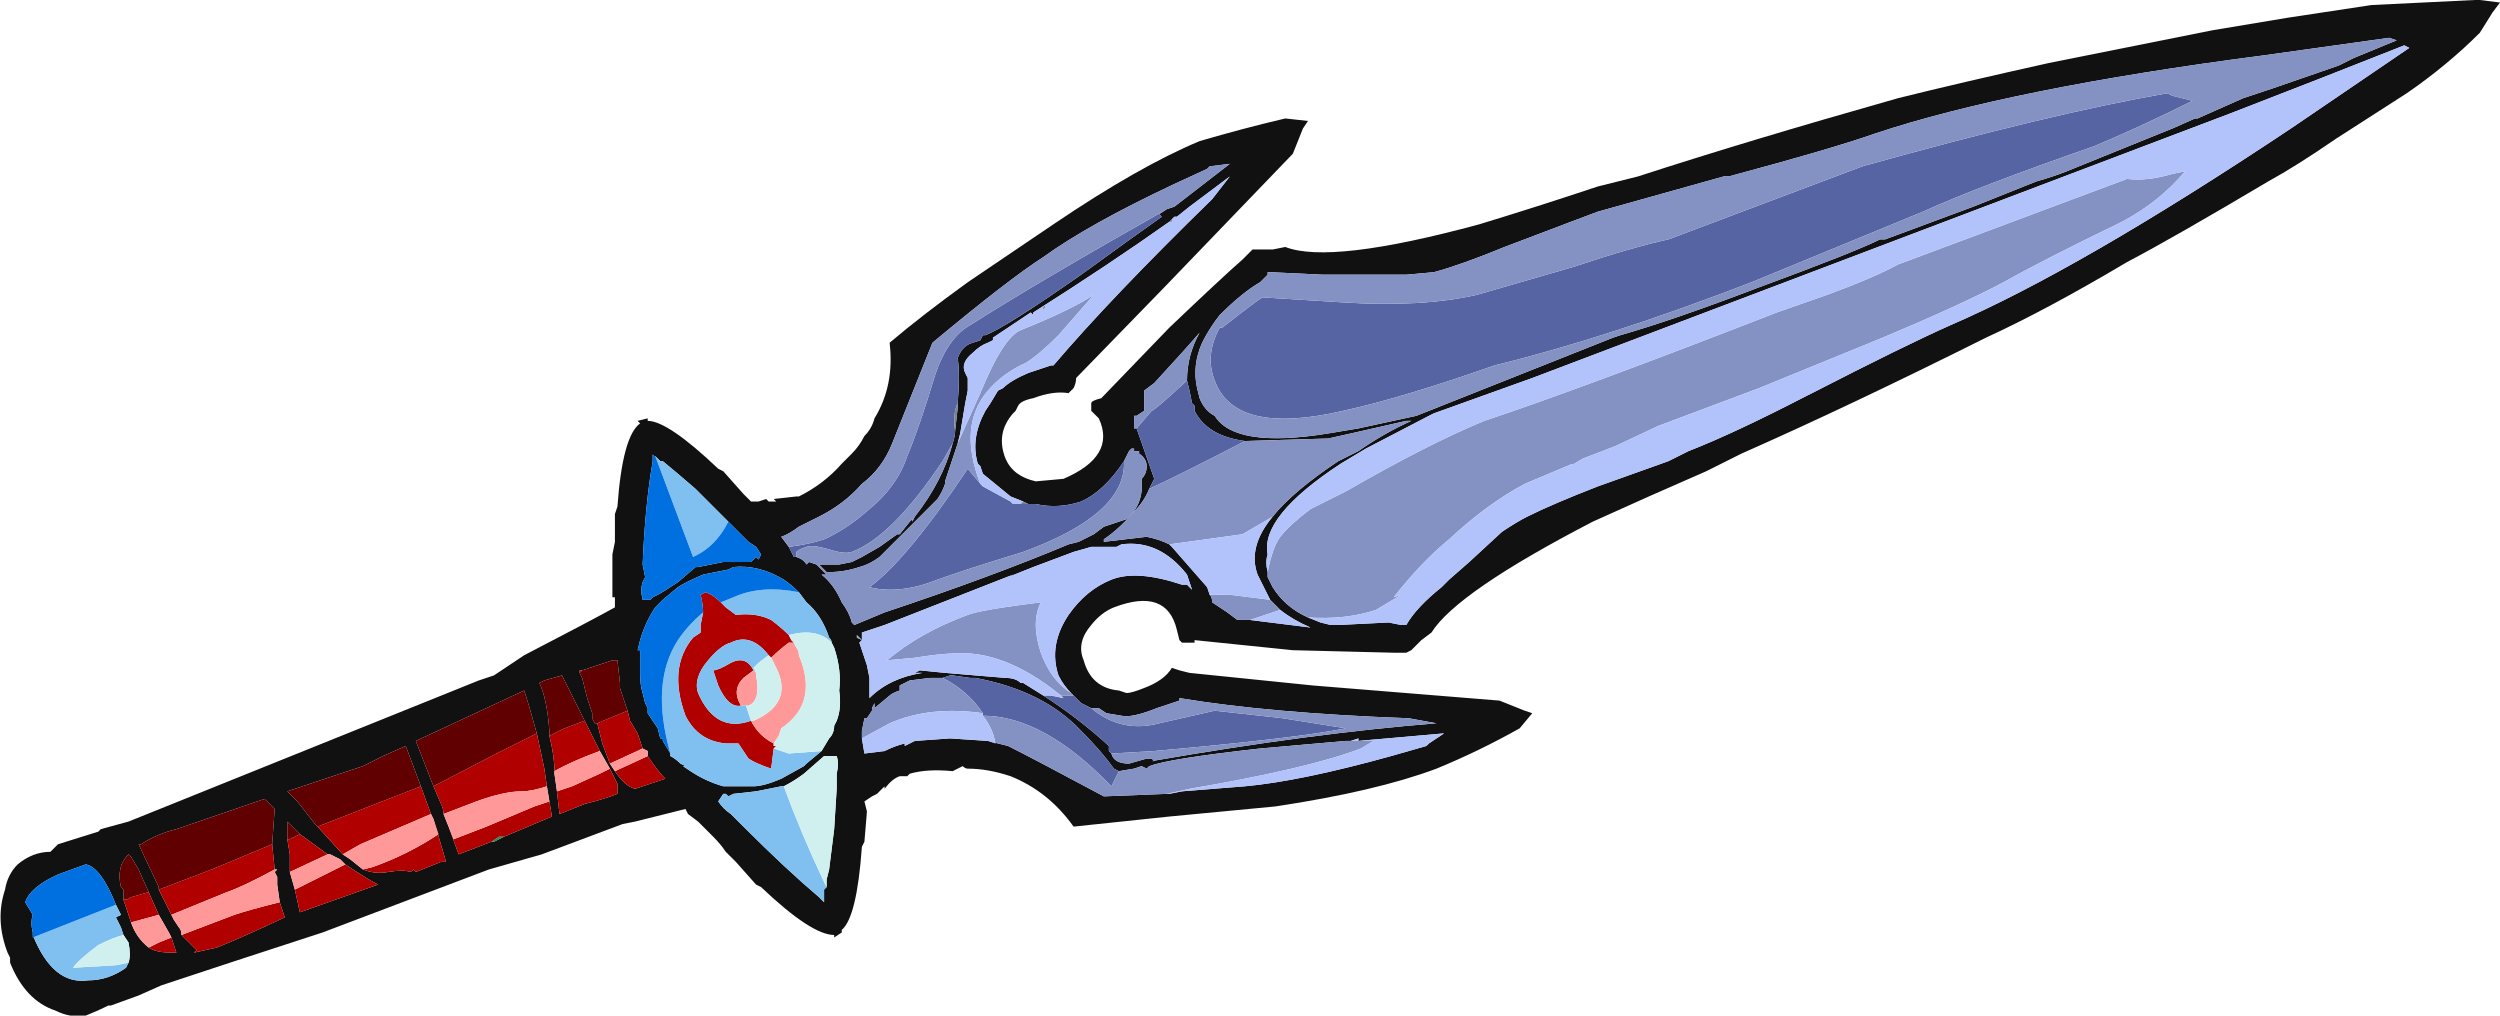 <?xml version="1.0" encoding="UTF-8" standalone="no"?>
<svg xmlns:ffdec="https://www.free-decompiler.com/flash" xmlns:xlink="http://www.w3.org/1999/xlink" ffdec:objectType="frame" height="141.05px" width="347.2px" xmlns="http://www.w3.org/2000/svg">
  <g transform="matrix(1.0, 0.0, 0.0, 1.0, 170.8, 77.35)">
    <use ffdec:characterId="1251" height="20.15" transform="matrix(7.0, 0.0, 0.0, 7.0, -170.8, -77.35)" width="49.6" xlink:href="#shape0"/>
  </g>
  <defs>
    <g id="shape0" transform="matrix(1.0, 0.0, 0.0, 1.0, 24.4, 11.05)">
      <path d="M7.3 -7.35 L8.1 -7.55 Q10.25 -8.25 13.25 -9.1 14.45 -9.4 16.25 -9.8 L19.5 -10.45 21.0 -10.7 22.65 -10.95 24.7 -11.05 24.8 -11.05 25.2 -11.0 25.05 -10.8 24.8 -10.4 Q24.15 -9.75 23.35 -9.2 L21.95 -8.3 Q21.15 -7.75 20.6 -7.45 18.75 -6.35 17.8 -5.85 16.2 -4.9 15.0 -4.35 12.3 -3.0 10.15 -2.05 L9.45 -1.7 Q8.3 -1.2 7.2 -0.7 4.5 0.7 4.0 1.5 L3.8 1.65 3.6 1.85 3.5 1.9 3.25 1.9 1.25 1.85 -0.7 1.65 -0.7 1.7 -0.95 1.7 -1.0 1.65 -1.05 1.45 Q-1.25 0.6 -2.3 1.0 -2.55 1.1 -2.75 1.35 -3.05 1.7 -2.9 2.05 -2.75 2.6 -2.2 2.65 L-2.05 2.7 Q-1.95 2.7 -1.7 2.6 -1.3 2.45 -1.15 2.2 L-1.0 2.25 -0.8 2.3 1.65 2.55 5.35 2.85 5.85 3.05 6.0 3.1 5.75 3.4 Q4.95 3.85 4.1 4.2 2.9 4.65 0.9 4.95 L-1.2 5.15 -3.1 5.35 Q-3.6 4.65 -4.35 4.35 -4.8 4.2 -5.2 4.2 -5.25 4.2 -5.3 4.15 L-5.5 4.25 Q-6.0 4.2 -6.35 4.3 L-6.4 4.35 -6.55 4.35 Q-6.7 4.4 -6.85 4.6 L-6.85 4.55 -7.0 4.7 -7.1 4.75 -7.25 4.85 -7.2 5.05 -7.25 5.65 -7.3 5.75 Q-7.4 7.15 -7.7 7.4 L-7.7 7.45 -7.85 7.55 -7.85 7.5 Q-8.3 7.5 -9.3 6.55 L-9.4 6.5 -9.8 6.05 -10.0 5.85 Q-10.1 5.7 -10.25 5.55 L-10.55 5.25 -10.75 5.1 -10.8 5.0 -11.8 5.25 -12.05 5.3 -13.65 5.9 -14.7 6.2 -18.0 7.45 Q-20.0 8.1 -21.2 8.5 L-21.65 8.7 -22.2 8.9 -22.25 8.9 Q-22.45 9.0 -22.7 9.1 -23.0 9.15 -23.3 9.0 -23.9 8.8 -24.2 8.05 L-24.2 7.95 -24.25 7.85 Q-24.5 7.2 -24.3 6.6 -24.25 6.3 -24.05 6.1 -23.75 5.85 -23.4 5.85 L-23.25 5.7 -22.45 5.45 -22.4 5.4 -21.85 5.25 -14.9 2.45 -14.6 2.35 -14.0 1.95 Q-12.65 1.25 -12.2 1.0 L-12.2 0.8 -12.25 0.8 -12.25 -0.05 -12.2 -0.3 -12.2 -0.85 -12.15 -1.0 Q-12.05 -2.4 -11.7 -2.65 L-11.75 -2.7 -11.55 -2.75 -11.55 -2.7 Q-11.15 -2.7 -10.15 -1.75 L-10.05 -1.7 -9.65 -1.25 -9.5 -1.1 -9.35 -1.1 -9.2 -1.15 -9.15 -1.1 -9.0 -1.1 -9.05 -1.15 -8.6 -1.2 -8.55 -1.2 Q-8.05 -1.45 -7.7 -1.85 L-7.5 -2.05 Q-7.35 -2.2 -7.25 -2.4 -7.1 -2.55 -7.05 -2.75 -6.65 -3.4 -6.75 -4.25 -6.1 -4.8 -5.2 -5.45 L-3.5 -6.6 Q-1.8 -7.75 -0.6 -8.25 0.25 -8.5 1.1 -8.7 L1.55 -8.65 1.45 -8.5 1.25 -8.0 -1.3 -5.35 -3.05 -3.55 Q-3.05 -3.45 -3.1 -3.35 L-3.2 -3.25 Q-3.5 -3.3 -3.9 -3.15 -4.15 -3.1 -4.2 -3.0 L-4.25 -2.9 -4.3 -2.85 Q-4.65 -2.45 -4.45 -1.95 -4.3 -1.6 -3.85 -1.5 L-3.3 -1.55 Q-2.25 -2.0 -2.6 -2.75 L-2.75 -2.9 -2.75 -3.05 Q-2.75 -3.1 -2.55 -3.15 L-1.2 -4.55 Q-0.15 -5.55 0.25 -5.9 L0.45 -6.1 0.85 -6.1 1.1 -6.15 Q2.0 -5.8 4.95 -6.6 6.1 -6.95 7.3 -7.35 M9.8 -7.55 L7.3 -6.85 6.9 -6.7 5.45 -6.15 Q4.6 -5.8 4.05 -5.65 L3.5 -5.6 1.85 -5.6 0.8 -5.65 0.75 -5.65 0.75 -5.6 0.6 -5.45 Q0.25 -5.25 -0.2 -4.8 -0.4 -4.55 -0.55 -4.25 -0.75 -3.8 -0.65 -3.35 L-0.6 -3.15 Q-0.5 -2.9 -0.3 -2.8 0.1 -2.15 1.95 -2.45 L2.55 -2.55 3.7 -2.8 7.6 -4.35 7.75 -4.4 Q8.8 -4.7 10.5 -5.35 12.4 -6.05 12.9 -6.3 L13.0 -6.3 14.75 -6.95 16.0 -7.45 Q16.35 -7.55 16.6 -7.65 L18.45 -8.4 18.7 -8.5 19.15 -8.7 19.2 -8.7 20.1 -9.1 20.7 -9.3 22.0 -9.75 22.3 -9.9 23.15 -10.25 23.0 -10.3 20.5 -9.95 Q15.5 -9.3 12.8 -8.4 11.95 -8.1 9.9 -7.55 L9.8 -7.55 M0.85 -0.8 Q1.25 -1.3 2.15 -1.9 L2.55 -2.1 Q3.05 -2.45 3.6 -2.7 L3.5 -2.7 2.4 -2.45 1.95 -2.35 0.3 -2.3 Q-0.45 -2.4 -0.7 -2.9 L-0.7 -3.0 -0.75 -3.05 -0.8 -3.3 -0.85 -3.5 Q-0.85 -4.0 -0.6 -4.45 -0.9 -4.1 -1.5 -3.45 L-1.7 -3.3 -1.7 -2.9 -1.85 -2.8 -1.9 -2.8 -1.9 -2.55 -1.85 -2.55 -1.5 -1.55 -1.6 -1.35 Q-1.7 -1.1 -1.9 -0.9 -2.2 -0.55 -2.5 -0.35 L-2.5 -0.3 -1.65 -0.4 Q-1.4 -0.35 -1.2 -0.25 L-1.15 -0.2 -0.45 0.6 -0.4 0.75 Q-0.35 0.8 -0.35 0.9 L-0.05 1.1 0.15 1.25 0.4 1.25 1.6 1.4 Q1.25 1.25 1.0 1.05 L0.8 0.85 0.55 0.35 Q0.35 -0.2 0.85 -0.8 M1.55 1.2 L1.8 1.3 2.0 1.35 2.15 1.35 3.15 1.3 3.4 1.35 3.5 1.35 Q3.7 1.0 4.2 0.6 L4.35 0.45 4.75 0.1 5.4 -0.5 Q5.7 -0.7 5.9 -0.8 6.4 -1.05 7.3 -1.4 L8.7 -1.9 9.1 -2.1 Q10.0 -2.45 11.45 -3.2 L11.55 -3.25 Q13.4 -4.2 14.3 -4.6 16.85 -5.7 21.05 -8.5 L23.4 -10.1 23.3 -10.15 21.65 -9.5 19.85 -8.8 6.0 -3.55 4.05 -2.85 3.95 -2.8 2.7 -2.15 2.2 -1.85 Q0.6 -0.8 0.75 -0.05 0.7 0.1 0.75 0.3 L0.75 0.4 Q0.8 0.5 0.85 0.6 1.1 1.0 1.55 1.2 M-2.35 3.9 Q-2.3 4.1 -2.0 4.1 L-1.65 4.0 -1.55 4.0 -1.5 4.05 -1.55 4.05 Q1.6 3.5 4.1 3.3 L3.55 3.2 Q0.8 3.1 -1.0 2.8 L-1.0 2.85 -1.45 3.0 Q-1.95 3.2 -2.15 3.15 L-2.45 3.1 -2.6 3.0 -2.75 3.0 -2.95 2.9 -3.1 2.75 -3.15 2.7 Q-3.3 2.55 -3.4 2.35 -3.6 1.75 -3.2 1.15 -2.85 0.65 -2.35 0.45 -1.85 0.25 -0.95 0.55 L-0.85 0.55 -0.75 0.65 -0.85 0.35 Q-1.4 -0.35 -2.15 -0.25 L-2.25 -0.2 -2.75 -0.2 -3.1 -0.1 -3.9 0.2 -4.4 0.4 -4.3 0.35 -6.85 1.35 -7.3 1.5 -7.3 1.65 -7.35 1.7 -7.2 2.15 -7.15 2.4 -7.15 2.8 Q-6.75 2.4 -6.1 2.3 L-6.25 2.3 -6.15 2.25 -5.65 2.3 -4.45 2.4 Q-4.25 2.4 -4.15 2.5 L-4.1 2.5 -3.7 2.75 Q-3.0 3.2 -2.4 3.75 L-2.4 3.85 -2.35 3.9 M-7.3 1.65 L-7.4 1.55 -7.4 1.6 -7.3 1.65 M-1.25 4.7 L-1.2 4.7 -0.95 4.65 0.3 4.55 Q1.4 4.45 3.2 3.95 L3.9 3.75 3.95 3.7 4.25 3.5 2.55 3.65 2.55 3.6 2.4 3.65 2.3 3.65 0.6 3.8 Q-1.2 4.0 -1.6 4.15 L-1.65 4.2 -1.75 4.15 -1.9 4.2 -2.2 4.25 -2.3 4.2 Q-2.55 3.85 -2.95 3.45 -3.7 2.65 -5.05 2.4 L-5.15 2.4 -5.5 2.35 -5.55 2.35 -5.7 2.4 -5.95 2.4 -6.35 2.45 -6.55 2.55 -6.55 2.65 Q-6.7 2.7 -6.75 2.75 L-7.05 3.0 -7.05 2.9 -7.1 3.0 -7.1 3.05 -7.2 3.2 -7.25 3.2 -7.3 3.45 -7.3 3.6 -7.25 3.9 -6.85 3.85 Q-6.65 3.75 -6.45 3.7 L-6.45 3.75 -6.25 3.65 -5.55 3.6 -4.8 3.65 -4.4 3.75 Q-3.9 4.0 -2.5 4.75 L-1.25 4.7 M-1.25 -6.9 L-1.1 -6.95 0.0 -7.8 -0.4 -7.75 -0.45 -7.7 -1.1 -7.4 Q-2.8 -6.6 -3.7 -5.95 -4.4 -5.5 -5.9 -4.25 L-6.7 -2.25 Q-6.9 -1.75 -7.3 -1.45 -7.65 -1.05 -8.15 -0.8 -8.35 -0.7 -8.55 -0.6 -8.75 -0.45 -8.9 -0.4 L-8.75 -0.2 -8.65 0.0 -8.6 0.0 Q-8.45 0.05 -8.4 0.15 L-8.35 0.1 -8.2 0.15 -8.0 0.35 -8.1 0.35 Q-7.85 0.55 -7.7 0.9 -7.55 1.1 -7.5 1.3 L-7.45 1.35 -6.85 1.1 Q-4.75 0.4 -3.2 -0.25 L-3.0 -0.3 -2.7 -0.45 -2.5 -0.6 -2.05 -0.75 Q-1.7 -1.05 -1.75 -1.55 -1.65 -1.65 -1.65 -1.8 -1.65 -1.95 -1.8 -2.05 L-1.8 -2.1 -1.9 -2.1 -1.9 -2.15 -1.95 -2.15 -2.0 -2.1 -2.1 -1.9 Q-2.5 -1.3 -2.95 -1.1 -3.4 -0.95 -3.85 -1.05 L-4.0 -1.05 -4.1 -1.1 -4.35 -1.2 -4.9 -1.65 -4.95 -1.8 -5.0 -1.85 Q-5.15 -2.35 -4.85 -2.9 L-4.75 -3.05 -4.6 -3.3 -4.5 -3.35 Q-4.35 -3.5 -4.0 -3.65 L-3.55 -3.8 -3.5 -3.8 Q-2.35 -5.15 -0.35 -7.1 L0.0 -7.55 -0.8 -6.95 -1.05 -6.75 -1.1 -6.75 -1.15 -6.7 -1.2 -6.65 Q-2.4 -5.8 -3.9 -4.85 L-3.9 -4.8 -3.95 -4.85 -4.7 -4.35 -4.7 -4.3 -4.8 -4.25 Q-4.95 -4.2 -5.1 -4.05 -5.35 -3.85 -5.25 -3.65 L-5.2 -3.55 -5.2 -3.3 -5.25 -3.05 -5.35 -2.45 -5.4 -2.25 -5.65 -1.5 -5.65 -1.45 Q-5.7 -1.3 -5.8 -1.15 L-7.0 0.05 Q-7.05 0.1 -7.1 0.15 L-6.95 0.0 Q-7.15 0.15 -7.35 0.2 -7.65 0.3 -7.95 0.3 L-8.0 0.3 -8.15 0.15 -7.75 0.15 -7.5 0.1 -7.3 0.0 -6.95 -0.2 -6.6 -0.45 -6.55 -0.45 -6.35 -0.7 -6.3 -0.75 -6.3 -0.7 -6.25 -0.8 Q-5.7 -1.5 -5.5 -2.25 -5.45 -2.4 -5.45 -2.5 L-5.4 -2.95 -5.4 -3.05 Q-5.35 -3.6 -5.4 -3.95 -5.3 -4.2 -5.1 -4.25 L-4.95 -4.3 -4.9 -4.4 -4.85 -4.4 Q-4.45 -4.55 -2.95 -5.6 -1.85 -6.4 -1.35 -6.75 L-1.4 -6.8 -1.25 -6.9 M-7.45 1.35 L-7.45 1.35 M-9.95 -0.7 L-10.6 -1.35 -10.95 -1.65 -11.25 -1.9 -11.3 -1.9 -11.4 -2.0 Q-11.45 -2.0 -11.45 -2.05 L-11.45 -1.9 Q-11.6 -1.05 -11.65 0.15 L-11.6 0.4 -11.65 0.5 Q-11.7 0.65 -11.65 0.85 L-11.5 0.85 -11.45 0.8 -11.35 0.75 Q-11.25 0.7 -10.95 0.5 L-10.6 0.2 -10.55 0.2 Q-10.3 0.15 -10.05 0.1 L-9.5 0.1 -9.4 0.0 -9.35 0.05 -9.3 -0.05 -9.4 -0.2 -9.55 -0.3 -9.95 -0.7 M-3.7 -4.95 L-3.65 -5.0 -3.7 -4.9 -3.7 -4.95 M-7.9 1.7 Q-7.9 1.65 -7.95 1.6 -8.1 1.15 -8.4 0.9 L-8.55 0.7 Q-8.7 0.55 -8.85 0.45 -9.35 0.15 -9.85 0.2 L-9.95 0.25 -10.45 0.35 Q-10.8 0.5 -10.95 0.6 L-11.25 0.85 -11.4 1.0 Q-11.6 1.3 -11.7 1.65 L-11.75 1.85 -11.7 1.85 -11.7 2.3 Q-11.7 2.55 -11.65 2.7 L-11.6 2.9 -11.55 3.0 -11.55 3.1 -11.35 3.4 -11.3 3.6 -11.25 3.6 -11.25 3.65 -11.1 3.9 -11.1 3.95 Q-11.0 4.0 -10.9 4.1 L-10.8 4.15 -10.85 4.15 -10.7 4.25 Q-10.4 4.45 -10.05 4.55 L-9.45 4.55 Q-9.25 4.55 -8.9 4.4 L-8.45 4.15 -8.4 4.1 -8.1 3.85 -7.95 3.6 Q-7.85 3.5 -7.85 3.35 L-7.8 3.25 Q-7.7 3.0 -7.75 2.65 -7.7 2.25 -7.85 1.8 L-7.9 1.7 M-7.45 1.5 L-7.45 1.5 M-8.85 4.55 L-8.9 4.55 -9.4 4.65 -9.85 4.7 -9.95 4.75 -10.0 4.7 -10.05 4.7 -10.15 4.85 Q-10.05 5.0 -9.9 5.1 L-9.65 5.35 Q-8.8 6.2 -8.15 6.75 L-8.05 6.85 -8.05 6.6 -8.0 6.55 -8.0 6.4 -7.95 6.2 -7.85 5.4 -7.8 4.6 -7.8 4.3 Q-7.75 4.1 -7.8 3.95 L-8.05 3.95 -8.45 4.3 Q-8.65 4.45 -8.85 4.55 M-12.2 4.25 Q-12.0 4.55 -11.8 4.6 L-11.2 4.4 Q-11.35 4.25 -11.55 3.95 L-11.55 3.85 -11.65 3.8 -11.75 3.5 -11.9 3.25 -11.95 3.05 -12.1 2.6 -12.1 2.5 -12.15 2.05 -12.25 2.05 -12.85 2.25 -12.9 2.25 -12.9 2.3 -12.85 2.4 -12.75 2.8 -12.65 3.1 -12.65 3.2 -12.6 3.3 -12.55 3.3 -12.45 3.7 -12.3 4.1 -12.2 4.25 M-13.75 3.5 Q-13.9 2.95 -14.0 2.65 L-16.15 3.65 -15.8 4.55 -15.65 4.9 Q-15.6 5.0 -15.6 5.1 L-15.5 5.35 -15.3 5.9 -14.65 5.65 -14.6 5.65 -14.4 5.55 -13.45 5.15 -13.5 4.85 -13.55 4.55 -13.6 4.2 -13.75 3.5 M-12.8 3.25 L-13.25 2.35 -13.6 2.45 -13.7 2.5 Q-13.55 2.8 -13.5 3.45 L-13.5 3.55 Q-13.4 3.95 -13.4 4.25 L-13.4 4.3 -13.35 4.65 -13.3 5.1 -12.8 4.9 Q-12.4 4.8 -12.15 4.7 L-12.15 4.5 -12.3 4.2 -12.5 3.85 -12.8 3.25 M-15.8 5.2 L-15.85 5.1 -16.05 4.55 -16.35 3.75 -16.8 3.95 -17.2 4.15 -18.7 4.65 -18.5 4.85 -18.15 5.3 -18.1 5.35 -17.6 5.9 -17.45 6.0 -17.2 6.2 Q-16.95 6.3 -16.7 6.25 -16.4 6.2 -16.25 6.25 L-16.2 6.2 -16.15 6.25 -15.65 6.05 -15.55 6.05 -15.8 5.2 M-22.1 6.9 Q-22.4 6.15 -22.7 6.1 L-23.25 6.3 Q-23.8 6.55 -23.9 6.85 L-23.75 7.1 Q-23.8 7.25 -23.75 7.45 L-23.75 7.5 Q-23.35 8.5 -22.65 8.4 -22.25 8.4 -21.9 8.15 L-21.85 8.05 Q-21.8 7.9 -21.85 7.65 L-21.95 7.5 -22.0 7.35 Q-22.05 7.25 -22.1 7.15 L-22.0 7.1 -22.1 6.9 M-21.95 6.8 L-21.8 7.25 Q-21.7 7.55 -21.45 7.75 -21.3 7.85 -21.0 7.85 L-20.9 7.85 -21.0 7.55 -21.05 7.45 -21.25 7.1 -21.45 6.65 -21.65 6.2 -21.8 5.95 -21.85 5.9 Q-22.1 6.15 -22.0 6.55 L-21.95 6.6 -21.95 6.8 M-19.0 5.7 L-18.95 5.0 -19.15 4.8 -20.9 5.4 Q-21.3 5.5 -21.6 5.7 L-21.65 5.7 -21.25 6.55 -21.25 6.6 -21.0 7.1 -20.95 7.2 -20.85 7.35 Q-20.8 7.4 -20.8 7.5 L-20.5 7.8 -20.55 7.85 -20.1 7.75 Q-19.6 7.55 -18.75 7.15 L-18.85 6.85 -18.9 6.5 -18.9 6.35 -18.95 6.25 -18.9 6.2 -18.95 6.2 -19.0 5.7 M-18.45 5.5 L-18.7 5.25 -18.7 5.6 -18.65 5.9 Q-18.65 6.1 -18.65 6.25 L-18.55 6.6 -18.45 7.05 -16.9 6.5 Q-17.1 6.4 -17.55 6.1 L-17.65 6.0 -17.85 5.9 -17.9 5.9 -18.45 5.5" fill="#111111" fill-rule="evenodd" stroke="none"/>
      <path d="M0.65 -5.15 L2.25 -5.05 Q3.8 -4.95 4.9 -5.2 L6.8 -5.75 Q8.0 -6.15 8.7 -6.3 L12.55 -7.75 Q16.3 -8.8 18.6 -9.2 L18.7 -9.15 19.1 -9.05 Q18.1 -8.55 17.15 -8.15 14.85 -7.35 13.75 -6.85 L10.35 -5.45 Q7.5 -4.35 5.25 -3.8 3.4 -3.15 2.25 -2.9 0.1 -2.4 -0.3 -3.5 -0.5 -4.0 -0.2 -4.55 L-0.15 -4.55 Q0.55 -5.1 0.65 -5.15 M-1.6 -1.35 L-1.5 -1.55 -1.85 -2.55 -1.55 -2.9 Q-1.5 -2.9 -0.85 -3.5 L-0.8 -3.3 -0.75 -3.05 -0.7 -3.0 -0.7 -2.9 Q-0.45 -2.4 0.3 -2.3 -0.95 -1.65 -1.6 -1.35 M-2.35 3.9 L-2.4 3.85 -2.4 3.75 Q-3.0 3.2 -3.7 2.75 L-3.55 2.75 -3.3 2.8 -3.35 2.75 -3.1 2.75 -2.95 2.9 -2.75 3.0 Q-2.15 3.5 -1.4 3.3 L-0.3 3.05 1.05 3.2 2.3 3.4 Q1.3 3.6 -1.5 3.85 L-2.35 3.9 M-5.7 2.4 L-5.55 2.35 -5.5 2.35 -5.15 2.4 -5.05 2.4 Q-3.7 2.65 -2.95 3.45 -2.55 3.85 -2.3 4.2 L-2.2 4.25 -2.35 4.55 Q-3.7 3.15 -4.9 3.15 L-4.9 3.1 Q-5.2 2.65 -5.7 2.4 M-1.25 -6.9 L-1.4 -6.8 -1.35 -6.75 Q-1.85 -6.4 -2.95 -5.6 -4.45 -4.55 -4.85 -4.4 L-4.9 -4.4 -4.95 -4.3 -5.1 -4.25 Q-5.3 -4.2 -5.4 -3.95 -5.35 -3.6 -5.4 -3.05 -5.5 -2.85 -5.45 -2.5 -5.45 -2.4 -5.5 -2.25 L-5.7 -1.9 Q-6.7 -0.4 -7.5 -0.1 -7.65 -0.05 -7.95 -0.15 -8.3 -0.25 -8.4 -0.2 -8.55 -0.15 -8.6 -0.1 L-8.6 0.0 -8.65 0.0 -8.75 -0.2 Q-8.35 -0.25 -8.05 -0.35 -7.6 -0.55 -7.15 -0.95 -6.6 -1.4 -6.4 -2.0 -6.15 -2.6 -5.85 -3.6 -5.6 -4.35 -5.15 -4.6 -3.9 -5.4 -1.25 -6.9 M-3.85 -1.05 Q-3.4 -0.95 -2.95 -1.1 -2.5 -1.3 -2.1 -1.9 -2.05 -0.85 -4.1 -0.1 -5.25 0.25 -5.8 0.45 -6.55 0.75 -7.15 0.6 -6.4 0.05 -5.2 -1.75 L-4.95 -1.45 -4.9 -1.4 -4.35 -1.1 -4.3 -1.05 -4.15 -1.05 -3.85 -1.05" fill="#5664a4" fill-rule="evenodd" stroke="none"/>
      <path d="M9.8 -7.55 L9.9 -7.55 Q11.95 -8.1 12.8 -8.4 15.5 -9.3 20.5 -9.95 L23.0 -10.3 23.15 -10.25 22.3 -9.9 22.0 -9.75 20.7 -9.3 20.1 -9.1 19.2 -8.7 19.15 -8.7 18.7 -8.5 18.45 -8.4 16.6 -7.65 Q16.35 -7.55 16.0 -7.45 L14.75 -6.95 13.0 -6.3 12.9 -6.3 Q12.4 -6.05 10.5 -5.35 8.8 -4.7 7.75 -4.4 L7.6 -4.35 3.7 -2.8 2.55 -2.55 1.95 -2.45 Q0.1 -2.15 -0.3 -2.8 -0.5 -2.9 -0.6 -3.15 L-0.65 -3.35 Q-0.75 -3.8 -0.55 -4.25 -0.4 -4.55 -0.2 -4.8 0.25 -5.25 0.6 -5.45 L0.75 -5.6 0.75 -5.65 0.8 -5.65 1.85 -5.6 3.5 -5.6 4.05 -5.65 Q4.6 -5.8 5.45 -6.15 L6.9 -6.7 7.3 -6.85 9.8 -7.55 M0.65 -5.15 Q0.55 -5.1 -0.15 -4.55 L-0.2 -4.55 Q-0.5 -4.0 -0.3 -3.5 0.1 -2.4 2.25 -2.9 3.4 -3.15 5.25 -3.8 7.5 -4.35 10.35 -5.45 L13.75 -6.85 Q14.85 -7.35 17.15 -8.15 18.1 -8.55 19.1 -9.05 L18.7 -9.15 18.6 -9.2 Q16.3 -8.8 12.55 -7.75 L8.7 -6.3 Q8.0 -6.15 6.8 -5.75 L4.9 -5.2 Q3.8 -4.95 2.25 -5.05 L0.65 -5.15 M0.3 -2.3 L1.95 -2.35 2.4 -2.45 3.5 -2.7 3.6 -2.7 Q3.05 -2.45 2.55 -2.1 L2.15 -1.9 Q1.25 -1.3 0.85 -0.8 L0.25 -0.45 -1.2 -0.25 Q-1.4 -0.35 -1.65 -0.4 L-2.5 -0.3 -2.5 -0.35 Q-2.2 -0.55 -1.9 -0.9 -1.7 -1.1 -1.6 -1.35 -0.95 -1.65 0.3 -2.3 M0.8 0.85 L1.0 1.05 0.4 1.25 0.15 1.25 -0.05 1.1 -0.35 0.9 Q-0.35 0.8 -0.4 0.75 L0.0 0.75 0.8 0.85 M-1.85 -2.55 L-1.9 -2.55 -1.9 -2.8 -1.85 -2.8 -1.7 -2.9 -1.7 -3.3 -1.5 -3.45 Q-0.9 -4.1 -0.6 -4.45 -0.85 -4.0 -0.85 -3.5 -1.5 -2.9 -1.55 -2.9 L-1.85 -2.55 M0.75 0.3 Q0.85 -0.2 1.0 -0.4 1.2 -0.65 1.6 -0.95 L2.3 -1.3 Q3.95 -2.25 5.05 -2.7 7.0 -3.35 10.85 -4.85 L11.85 -5.2 Q12.8 -5.55 13.25 -5.8 L17.8 -7.5 Q18.2 -7.45 18.7 -7.6 L18.95 -7.65 Q18.45 -7.05 17.7 -6.65 16.15 -5.9 15.35 -5.45 14.5 -5.0 12.95 -4.35 L10.5 -3.35 8.5 -2.6 7.65 -2.2 7.0 -1.95 6.75 -1.8 6.8 -1.85 5.85 -1.45 Q5.1 -1.05 4.35 -0.35 3.8 0.1 3.25 0.8 L3.4 0.75 2.9 1.05 Q2.3 1.25 1.55 1.2 1.1 1.0 0.85 0.6 0.8 0.5 0.75 0.4 L0.75 0.3 M-2.75 3.0 L-2.6 3.0 -2.45 3.1 -2.15 3.15 Q-1.95 3.2 -1.45 3.0 L-1.0 2.85 -1.0 2.8 Q0.8 3.1 3.55 3.2 L4.1 3.3 Q1.6 3.5 -1.55 4.05 L-1.5 4.05 -1.55 4.0 -1.65 4.0 -2.0 4.1 Q-2.3 4.1 -2.35 3.9 L-1.5 3.85 Q1.3 3.6 2.3 3.4 L1.05 3.2 -0.3 3.05 -1.4 3.3 Q-2.15 3.5 -2.75 3.0 M-3.15 2.7 L-3.1 2.75 -3.35 2.75 Q-4.15 2.1 -4.9 1.95 -5.35 1.85 -6.25 2.0 L-6.8 2.05 Q-6.15 1.5 -5.2 1.15 -4.95 1.05 -3.75 0.9 -3.95 1.3 -3.75 1.9 -3.55 2.45 -3.15 2.7 M-1.25 4.7 L-2.5 4.75 Q-3.9 4.0 -4.4 3.75 L-4.8 3.65 -4.65 3.7 Q-4.7 3.4 -4.9 3.15 -3.7 3.15 -2.35 4.55 L-2.2 4.25 -1.9 4.2 -1.75 4.15 -1.65 4.2 -1.6 4.15 Q-1.2 4.0 0.6 3.8 L2.3 3.65 2.85 3.65 2.6 3.8 Q1.55 4.2 -0.8 4.6 L-1.25 4.7 M-7.3 3.6 L-7.3 3.45 -7.25 3.2 -7.2 3.2 -7.1 3.05 -7.1 3.0 -7.05 2.9 -7.05 3.0 -6.75 2.75 Q-6.7 2.7 -6.55 2.65 L-6.55 2.55 -6.35 2.45 -5.95 2.4 -5.7 2.4 Q-5.2 2.65 -4.9 3.1 -5.95 2.95 -6.75 3.3 L-7.3 3.6 M-8.75 -0.2 L-8.9 -0.4 Q-8.75 -0.45 -8.55 -0.6 -8.35 -0.7 -8.15 -0.8 -7.65 -1.05 -7.3 -1.45 -6.9 -1.75 -6.7 -2.25 L-5.9 -4.25 Q-4.4 -5.5 -3.7 -5.95 -2.8 -6.6 -1.1 -7.4 L-0.45 -7.7 -0.4 -7.75 0.0 -7.8 -1.1 -6.95 -1.25 -6.9 Q-3.9 -5.4 -5.15 -4.6 -5.6 -4.35 -5.85 -3.6 -6.15 -2.6 -6.4 -2.0 -6.6 -1.4 -7.15 -0.95 -7.6 -0.55 -8.05 -0.35 -8.35 -0.25 -8.75 -0.2 M-5.5 -2.25 Q-5.7 -1.5 -6.25 -0.8 L-6.3 -0.7 -6.3 -0.75 -6.35 -0.7 -6.55 -0.45 -6.6 -0.45 -6.95 -0.2 -7.3 0.0 -7.5 0.1 -7.75 0.15 -8.15 0.15 -8.0 0.3 -7.95 0.3 Q-7.65 0.3 -7.35 0.2 -7.15 0.15 -6.95 0.0 L-7.1 0.15 Q-7.05 0.1 -7.0 0.05 L-5.8 -1.15 Q-5.7 -1.3 -5.65 -1.45 L-5.65 -1.5 -5.4 -2.25 -4.95 -3.25 Q-4.5 -4.35 -4.15 -4.5 -3.15 -4.9 -2.7 -5.2 L-3.4 -4.4 Q-3.8 -4.0 -4.05 -3.85 -4.5 -3.65 -4.8 -3.3 -5.4 -2.6 -4.95 -1.45 L-5.2 -1.75 Q-6.4 0.05 -7.15 0.6 -6.55 0.75 -5.8 0.45 -5.25 0.25 -4.1 -0.1 -2.05 -0.85 -2.1 -1.9 L-2.0 -2.1 -1.95 -2.15 -1.9 -2.15 -1.9 -2.1 -1.8 -2.1 -1.8 -2.05 Q-1.65 -1.95 -1.65 -1.8 -1.65 -1.65 -1.75 -1.55 -1.7 -1.05 -2.05 -0.75 L-2.5 -0.6 -2.7 -0.45 -3.0 -0.3 -3.2 -0.25 Q-4.75 0.4 -6.85 1.1 L-7.45 1.35 -7.5 1.3 Q-7.55 1.1 -7.7 0.9 -7.85 0.55 -8.1 0.35 L-8.0 0.35 -8.2 0.15 -8.35 0.1 -8.4 0.15 Q-8.45 0.05 -8.6 0.0 L-8.6 -0.1 Q-8.55 -0.15 -8.4 -0.2 -8.3 -0.25 -7.95 -0.15 -7.65 -0.05 -7.5 -0.1 -6.7 -0.4 -5.7 -1.9 L-5.5 -2.25" fill="#8391c3" fill-rule="evenodd" stroke="none"/>
      <path d="M0.85 -0.8 Q0.35 -0.2 0.55 0.35 L0.8 0.85 0.0 0.75 -0.4 0.75 -0.45 0.6 -1.15 -0.2 -1.2 -0.25 0.25 -0.45 0.85 -0.8 M1.0 1.05 Q1.25 1.25 1.6 1.4 L0.4 1.25 1.0 1.05 M0.75 0.3 Q0.7 0.1 0.75 -0.05 0.6 -0.8 2.2 -1.85 L2.7 -2.15 3.95 -2.8 4.05 -2.85 6.0 -3.55 19.85 -8.8 21.65 -9.5 23.3 -10.15 23.4 -10.1 21.05 -8.5 Q16.85 -5.7 14.3 -4.6 13.4 -4.2 11.55 -3.25 L11.45 -3.2 Q10.0 -2.45 9.1 -2.1 L8.7 -1.9 7.3 -1.4 Q6.4 -1.05 5.9 -0.8 5.7 -0.7 5.4 -0.5 L4.75 0.1 4.35 0.45 4.2 0.6 Q3.7 1.0 3.5 1.35 L3.4 1.35 3.15 1.3 2.15 1.35 2.0 1.35 1.8 1.3 1.55 1.2 Q2.3 1.25 2.9 1.05 L3.4 0.75 3.25 0.8 Q3.8 0.1 4.35 -0.35 5.1 -1.05 5.85 -1.45 L6.8 -1.85 6.75 -1.8 7.0 -1.95 7.65 -2.2 8.5 -2.6 10.5 -3.35 12.95 -4.35 Q14.5 -5.0 15.35 -5.45 16.15 -5.9 17.7 -6.65 18.45 -7.05 18.95 -7.65 L18.7 -7.6 Q18.2 -7.45 17.8 -7.5 L13.25 -5.8 Q12.8 -5.55 11.85 -5.2 L10.85 -4.85 Q7.0 -3.35 5.05 -2.7 3.95 -2.25 2.3 -1.3 L1.6 -0.95 Q1.2 -0.65 1.0 -0.4 0.85 -0.2 0.75 0.3 M-3.7 2.75 L-4.1 2.5 -4.15 2.5 Q-4.25 2.4 -4.45 2.4 L-5.65 2.3 -6.15 2.25 -6.25 2.3 -6.1 2.3 Q-6.75 2.4 -7.15 2.8 L-7.15 2.4 -7.2 2.15 -7.35 1.7 -7.3 1.65 -7.3 1.5 -6.85 1.35 -4.3 0.35 -4.4 0.4 -3.9 0.2 -3.1 -0.1 -2.75 -0.2 -2.25 -0.2 -2.15 -0.25 Q-1.4 -0.35 -0.85 0.35 L-0.75 0.65 -0.85 0.55 -0.95 0.55 Q-1.85 0.25 -2.35 0.45 -2.85 0.65 -3.2 1.15 -3.6 1.75 -3.4 2.35 -3.3 2.55 -3.15 2.7 -3.55 2.45 -3.75 1.9 -3.95 1.3 -3.75 0.9 -4.95 1.05 -5.2 1.15 -6.15 1.5 -6.8 2.05 L-6.25 2.0 Q-5.35 1.85 -4.9 1.95 -4.15 2.1 -3.35 2.75 L-3.3 2.8 -3.55 2.75 -3.7 2.75 M2.3 3.65 L2.4 3.65 2.55 3.6 2.55 3.65 4.25 3.5 3.95 3.7 3.9 3.75 3.2 3.95 Q1.4 4.45 0.3 4.55 L-0.95 4.65 -1.2 4.7 -1.25 4.7 -0.8 4.6 Q1.55 4.2 2.6 3.8 L2.85 3.65 2.3 3.65 M-4.8 3.65 L-5.55 3.6 -6.25 3.65 -6.45 3.75 -6.45 3.7 Q-6.65 3.75 -6.85 3.85 L-7.25 3.9 -7.3 3.6 -6.75 3.3 Q-5.95 2.95 -4.9 3.1 L-4.9 3.15 Q-4.7 3.4 -4.65 3.7 L-4.8 3.65 M-5.4 -2.25 L-5.35 -2.45 -5.25 -3.05 -5.2 -3.3 -5.2 -3.55 -5.25 -3.65 Q-5.35 -3.85 -5.1 -4.05 -4.95 -4.2 -4.8 -4.25 L-4.7 -4.3 -4.7 -4.35 -3.95 -4.85 -3.9 -4.8 -3.9 -4.85 Q-2.4 -5.8 -1.2 -6.65 L-1.15 -6.65 -1.15 -6.7 -1.1 -6.75 -1.05 -6.75 -0.8 -6.95 0.0 -7.55 -0.35 -7.1 Q-2.35 -5.15 -3.5 -3.8 L-3.55 -3.8 -4.0 -3.65 Q-4.35 -3.5 -4.5 -3.35 L-4.6 -3.3 -4.75 -3.05 -4.85 -2.9 Q-5.15 -2.35 -5.0 -1.85 L-4.95 -1.8 -4.9 -1.65 -4.35 -1.2 -4.1 -1.1 -4.15 -1.05 -4.3 -1.05 -4.35 -1.1 -4.9 -1.4 -4.95 -1.45 Q-5.4 -2.6 -4.8 -3.3 -4.5 -3.65 -4.05 -3.85 -3.8 -4.0 -3.4 -4.4 L-2.7 -5.2 Q-3.15 -4.9 -4.15 -4.5 -4.5 -4.35 -4.95 -3.25 L-5.4 -2.25 M-3.7 -4.95 L-3.7 -4.9 -3.65 -5.0 -3.7 -4.95" fill="#b2c2fa" fill-rule="evenodd" stroke="none"/>
      <path d="M-14.4 5.55 L-14.6 5.65 -14.65 5.65 -14.5 5.55 -14.4 5.55" fill="#1c9558" fill-rule="evenodd" stroke="none"/>
      <path d="M-5.4 -3.05 L-5.4 -2.95 -5.45 -2.5 Q-5.5 -2.85 -5.4 -3.05 M-1.2 -6.65 L-1.15 -6.7 -1.15 -6.65 -1.2 -6.65 M-4.1 -1.1 L-4.0 -1.05 -3.85 -1.05 -4.15 -1.05 -4.1 -1.1" fill="#738295" fill-rule="evenodd" stroke="none"/>
      <path d="M-7.45 1.35 L-7.5 1.3 -7.45 1.35" fill="#435065" fill-rule="evenodd" stroke="none"/>
      <path d="M-7.3 1.65 L-7.4 1.6 -7.4 1.55 -7.3 1.65" fill="#a0abb8" fill-rule="evenodd" stroke="none"/>
      <path d="M-10.1 0.9 L-10.0 1.0 -9.8 1.15 Q-9.4 1.1 -9.1 1.25 -8.9 1.4 -8.75 1.55 L-8.7 1.65 -8.65 1.7 -8.75 1.7 Q-8.95 1.85 -9.1 2.0 L-9.15 1.95 Q-9.5 1.5 -9.9 1.7 -10.1 1.75 -10.35 2.05 -10.65 2.4 -10.55 2.7 -10.2 3.5 -9.5 3.25 -9.35 3.55 -9.05 3.7 L-9.05 3.75 -9.0 3.75 -9.05 3.8 -9.1 4.2 Q-9.4 4.1 -9.55 4.0 L-9.75 3.7 -10.0 3.7 Q-10.55 3.65 -10.8 3.15 -11.15 2.2 -10.65 1.6 L-10.5 1.5 -10.5 1.35 -10.45 1.1 Q-10.45 0.95 -10.5 0.75 L-10.4 0.7 Q-10.25 0.75 -10.1 0.9 M-9.7 2.95 Q-9.95 3.0 -10.15 2.55 L-10.25 2.25 Q-10.15 2.25 -9.9 2.1 -9.6 1.95 -9.45 2.25 L-9.65 2.4 Q-9.85 2.6 -9.75 2.85 L-9.7 2.95 M-11.55 3.95 Q-11.35 4.25 -11.2 4.4 L-11.8 4.6 Q-12.0 4.55 -12.2 4.25 L-11.55 3.95 M-12.3 4.1 L-12.45 3.7 -12.55 3.3 -11.95 3.05 -11.9 3.25 -11.75 3.5 -11.65 3.8 -12.3 4.1 M-12.9 2.3 L-12.9 2.25 -12.85 2.25 -12.9 2.3 M-15.8 4.55 L-14.55 3.9 -13.75 3.5 -13.6 4.2 -13.55 4.55 Q-13.85 4.65 -14.05 4.65 -14.4 4.65 -14.95 4.85 L-15.6 5.1 Q-15.6 5.0 -15.65 4.9 L-15.8 4.55 M-13.5 4.85 L-13.45 5.15 -14.4 5.55 -14.5 5.55 -14.65 5.65 -15.3 5.9 -15.5 5.35 -15.4 5.6 -14.75 5.35 -13.8 4.95 Q-13.65 4.9 -13.5 4.85 M-13.5 3.55 L-13.2 3.4 -12.8 3.25 -12.5 3.85 Q-13.05 4.05 -13.4 4.25 -13.4 3.95 -13.5 3.55 M-15.8 5.2 L-15.55 6.05 -15.65 6.05 -16.15 6.25 -16.2 6.2 -16.25 6.25 Q-16.4 6.2 -16.7 6.25 -16.95 6.3 -17.2 6.2 L-17.0 6.15 Q-16.3 5.9 -15.7 5.5 L-15.8 5.2 M-17.6 5.9 L-18.1 5.35 -16.05 4.55 -15.85 5.1 -17.25 5.7 -17.6 5.9 M-13.35 4.65 L-13.05 4.55 -12.5 4.3 -12.3 4.2 -12.15 4.5 -12.15 4.7 Q-12.4 4.8 -12.8 4.9 L-13.3 5.1 -13.35 4.65 M-21.95 6.8 Q-21.85 6.8 -21.8 6.75 L-21.45 6.65 -21.25 7.1 -21.8 7.25 -21.95 6.8 M-21.25 6.6 L-20.2 6.2 -19.0 5.7 -18.95 6.2 Q-19.6 6.55 -19.9 6.65 L-21.0 7.1 -21.25 6.6 M-18.85 6.85 L-18.75 7.15 Q-19.6 7.55 -20.1 7.75 L-20.55 7.85 -20.5 7.8 -20.8 7.5 -19.75 7.1 Q-19.45 7.0 -18.85 6.85 M-18.45 5.5 L-17.9 5.9 -18.65 6.25 Q-18.65 6.1 -18.65 5.9 L-18.7 5.6 -18.65 5.6 -18.45 5.5 M-17.55 6.1 Q-17.1 6.4 -16.9 6.5 L-18.45 7.05 -18.55 6.6 Q-17.95 6.3 -17.55 6.1 M-21.45 7.75 L-21.25 7.65 -21.0 7.55 -20.9 7.85 -21.0 7.85 Q-21.3 7.85 -21.45 7.75" fill="#b00000" fill-rule="evenodd" stroke="none"/>
      <path d="M-8.65 1.7 L-8.6 1.8 Q-8.55 1.85 -8.55 1.95 -8.15 2.9 -8.9 3.4 L-8.95 3.55 -9.05 3.7 Q-9.35 3.55 -9.5 3.25 L-9.45 3.25 Q-8.65 2.9 -9.0 2.2 L-9.1 2.0 Q-8.95 1.85 -8.75 1.7 L-8.65 1.7 M-9.7 2.95 L-9.75 2.85 Q-9.85 2.6 -9.65 2.4 L-9.45 2.25 -9.4 2.3 -9.4 2.35 Q-9.3 2.85 -9.55 2.95 L-9.6 2.95 -9.7 2.95 M-12.2 4.25 L-12.3 4.1 -11.65 3.8 -11.55 3.85 -11.55 3.95 -12.2 4.25 M-13.55 4.55 L-13.5 4.85 Q-13.65 4.9 -13.8 4.95 L-14.75 5.35 -15.4 5.6 -15.5 5.35 -15.6 5.1 -14.95 4.85 Q-14.4 4.65 -14.05 4.65 -13.85 4.65 -13.55 4.55 M-13.4 4.25 Q-13.05 4.05 -12.5 3.85 L-12.3 4.2 -12.5 4.3 -13.05 4.55 -13.35 4.65 -13.4 4.3 -13.4 4.25 M-15.85 5.1 L-15.8 5.2 -15.7 5.5 Q-16.3 5.9 -17.0 6.15 L-17.2 6.2 -17.45 6.0 -17.6 5.9 -17.25 5.7 -15.85 5.1 M-21.8 7.25 L-21.25 7.1 -21.05 7.45 -21.0 7.55 -21.25 7.65 -21.45 7.75 Q-21.7 7.55 -21.8 7.25 M-18.95 6.2 L-18.9 6.2 -18.95 6.25 -18.9 6.35 -18.9 6.5 -18.85 6.85 Q-19.45 7.0 -19.75 7.1 L-20.8 7.5 Q-20.8 7.4 -20.85 7.35 L-20.95 7.2 -21.0 7.1 -19.9 6.65 Q-19.6 6.55 -18.95 6.2 M-17.9 5.9 L-17.85 5.9 -17.65 6.0 -17.55 6.1 Q-17.95 6.3 -18.55 6.6 L-18.65 6.25 -17.9 5.9" fill="#ff9999" fill-rule="evenodd" stroke="none"/>
      <path d="M-12.55 3.3 L-12.6 3.3 -12.65 3.2 -12.65 3.1 -12.75 2.8 -12.85 2.4 -12.9 2.3 -12.85 2.25 -12.25 2.05 -12.15 2.05 -12.1 2.5 -12.1 2.6 -11.95 3.05 -12.55 3.3 M-15.8 4.55 L-16.15 3.65 -14.0 2.65 Q-13.9 2.95 -13.75 3.5 L-14.55 3.9 -15.8 4.55 M-12.8 3.25 L-13.2 3.4 -13.5 3.55 -13.5 3.45 Q-13.55 2.8 -13.7 2.5 L-13.6 2.45 -13.25 2.35 -12.8 3.25 M-18.1 5.35 L-18.15 5.3 -18.5 4.85 -18.7 4.65 -17.2 4.15 -16.8 3.95 -16.35 3.75 -16.05 4.55 -18.1 5.35 M-21.45 6.65 L-21.8 6.75 Q-21.85 6.8 -21.95 6.8 L-21.95 6.6 -22.0 6.55 Q-22.1 6.15 -21.85 5.9 L-21.8 5.95 -21.65 6.2 -21.45 6.65 M-21.25 6.6 L-21.25 6.55 -21.65 5.7 -21.6 5.7 Q-21.3 5.5 -20.9 5.4 L-19.15 4.8 -18.95 5.0 -19.0 5.7 -20.2 6.2 -21.25 6.6 M-18.7 5.6 L-18.7 5.25 -18.45 5.5 -18.65 5.6 -18.7 5.6" fill="#600000" fill-rule="evenodd" stroke="none"/>
      <path d="M-11.4 -2.0 L-11.3 -1.9 -11.25 -1.9 -10.95 -1.65 -10.6 -1.35 -9.95 -0.7 Q-10.2 -0.2 -10.65 0.0 L-11.4 -2.0 M-8.55 0.7 L-8.4 0.9 Q-8.1 1.15 -7.95 1.6 -7.9 1.65 -7.9 1.7 -8.2 1.4 -8.75 1.55 -8.9 1.4 -9.1 1.25 -9.4 1.1 -9.8 1.15 L-10.0 1.0 -10.1 0.9 -9.85 0.8 Q-9.3 0.55 -8.55 0.7 M-8.1 3.85 L-8.4 4.1 -8.45 4.15 -8.9 4.4 Q-9.25 4.55 -9.45 4.55 L-10.05 4.55 Q-10.4 4.45 -10.7 4.25 L-10.85 4.15 -10.8 4.15 -10.9 4.1 Q-11.0 4.0 -11.1 3.95 L-11.1 3.9 Q-11.5 2.5 -10.95 1.65 -10.75 1.35 -10.45 1.1 L-10.5 1.35 -10.5 1.5 -10.65 1.6 Q-11.15 2.2 -10.8 3.15 -10.55 3.65 -10.0 3.7 L-9.75 3.7 -9.55 4.0 Q-9.4 4.1 -9.1 4.2 L-9.05 3.8 -8.75 3.9 -8.1 3.85 M-9.5 3.25 Q-10.2 3.5 -10.55 2.7 -10.65 2.4 -10.35 2.05 -10.1 1.75 -9.9 1.7 -9.5 1.5 -9.15 1.95 L-9.35 2.1 -9.45 2.2 -9.4 2.3 -9.45 2.25 Q-9.6 1.95 -9.9 2.1 -10.15 2.25 -10.25 2.25 L-10.15 2.55 Q-9.95 3.0 -9.7 2.95 L-9.6 2.95 -9.5 3.25 M-8.0 6.55 L-8.05 6.6 -8.05 6.85 -8.15 6.75 Q-8.8 6.2 -9.65 5.35 L-9.9 5.1 Q-10.05 5.0 -10.15 4.85 L-10.05 4.7 -10.0 4.7 -9.95 4.75 -9.85 4.7 -9.4 4.65 -8.9 4.55 -8.85 4.55 Q-8.5 5.5 -8.05 6.45 L-8.0 6.55 M-22.1 6.9 L-22.0 7.1 -22.1 7.15 Q-22.05 7.25 -22.0 7.35 L-21.95 7.5 Q-22.15 7.55 -22.45 7.7 -22.85 8.0 -22.95 8.15 L-22.1 8.1 -21.85 8.05 -21.9 8.15 Q-22.25 8.4 -22.65 8.4 -23.35 8.5 -23.75 7.5 L-23.75 7.55 -22.1 6.9" fill="#80c0f0" fill-rule="evenodd" stroke="none"/>
      <path d="M-9.95 -0.7 L-9.55 -0.3 -9.4 -0.2 -9.3 -0.05 -9.35 0.05 -9.4 0.0 -9.5 0.1 -10.05 0.1 Q-10.3 0.15 -10.55 0.2 L-10.6 0.2 -10.95 0.5 Q-11.25 0.7 -11.35 0.75 L-11.45 0.8 -11.5 0.85 -11.65 0.85 Q-11.7 0.65 -11.65 0.5 L-11.6 0.4 -11.65 0.15 Q-11.6 -1.05 -11.45 -1.9 L-11.45 -2.05 Q-11.45 -2.0 -11.4 -2.0 L-10.65 0.0 Q-10.2 -0.2 -9.95 -0.7 M-11.1 3.9 L-11.25 3.65 -11.25 3.6 -11.3 3.6 -11.35 3.4 -11.55 3.1 -11.55 3.0 -11.6 2.9 -11.65 2.7 Q-11.7 2.55 -11.7 2.3 L-11.7 1.85 -11.75 1.85 -11.7 1.65 Q-11.6 1.3 -11.4 1.0 L-11.25 0.85 -10.95 0.6 Q-10.8 0.5 -10.45 0.35 L-9.95 0.25 -9.85 0.2 Q-9.35 0.15 -8.85 0.45 -8.7 0.55 -8.55 0.7 -9.3 0.55 -9.85 0.8 L-10.1 0.9 Q-10.25 0.75 -10.4 0.7 L-10.5 0.75 Q-10.45 0.95 -10.45 1.1 -10.75 1.35 -10.95 1.65 -11.5 2.5 -11.1 3.9 M-23.75 7.5 L-23.75 7.45 Q-23.8 7.25 -23.75 7.1 L-23.9 6.85 Q-23.8 6.55 -23.25 6.3 L-22.7 6.1 Q-22.4 6.15 -22.1 6.9 L-23.75 7.55 -23.75 7.5" fill="#0070e0" fill-rule="evenodd" stroke="none"/>
      <path d="M-7.9 1.7 L-7.85 1.8 Q-7.7 2.25 -7.75 2.65 -7.7 3.0 -7.8 3.25 L-7.85 3.35 Q-7.85 3.5 -7.95 3.6 L-8.1 3.85 -8.75 3.9 -9.05 3.8 -9.0 3.75 -9.05 3.75 -9.05 3.7 -8.95 3.55 -8.9 3.4 Q-8.15 2.9 -8.55 1.95 -8.55 1.85 -8.6 1.8 L-8.65 1.7 -8.7 1.65 -8.75 1.55 Q-8.2 1.4 -7.9 1.7 M-9.1 2.0 L-9.0 2.2 Q-8.65 2.9 -9.45 3.25 L-9.5 3.25 -9.6 2.95 -9.55 2.95 Q-9.3 2.85 -9.4 2.35 L-9.4 2.3 -9.45 2.2 -9.35 2.1 -9.15 1.95 -9.1 2.0 M-8.0 6.55 L-8.05 6.45 Q-8.5 5.5 -8.85 4.55 -8.65 4.45 -8.45 4.3 L-8.05 3.95 -7.8 3.95 Q-7.75 4.1 -7.8 4.3 L-7.8 4.6 -7.85 5.4 -7.95 6.2 -8.0 6.4 -8.0 6.55 M-21.95 7.5 L-21.85 7.65 Q-21.8 7.9 -21.85 8.05 L-22.1 8.1 -22.95 8.15 Q-22.85 8.0 -22.45 7.7 -22.15 7.55 -21.95 7.5" fill="#d0f0f0" fill-rule="evenodd" stroke="none"/>
    </g>
  </defs>
</svg>

